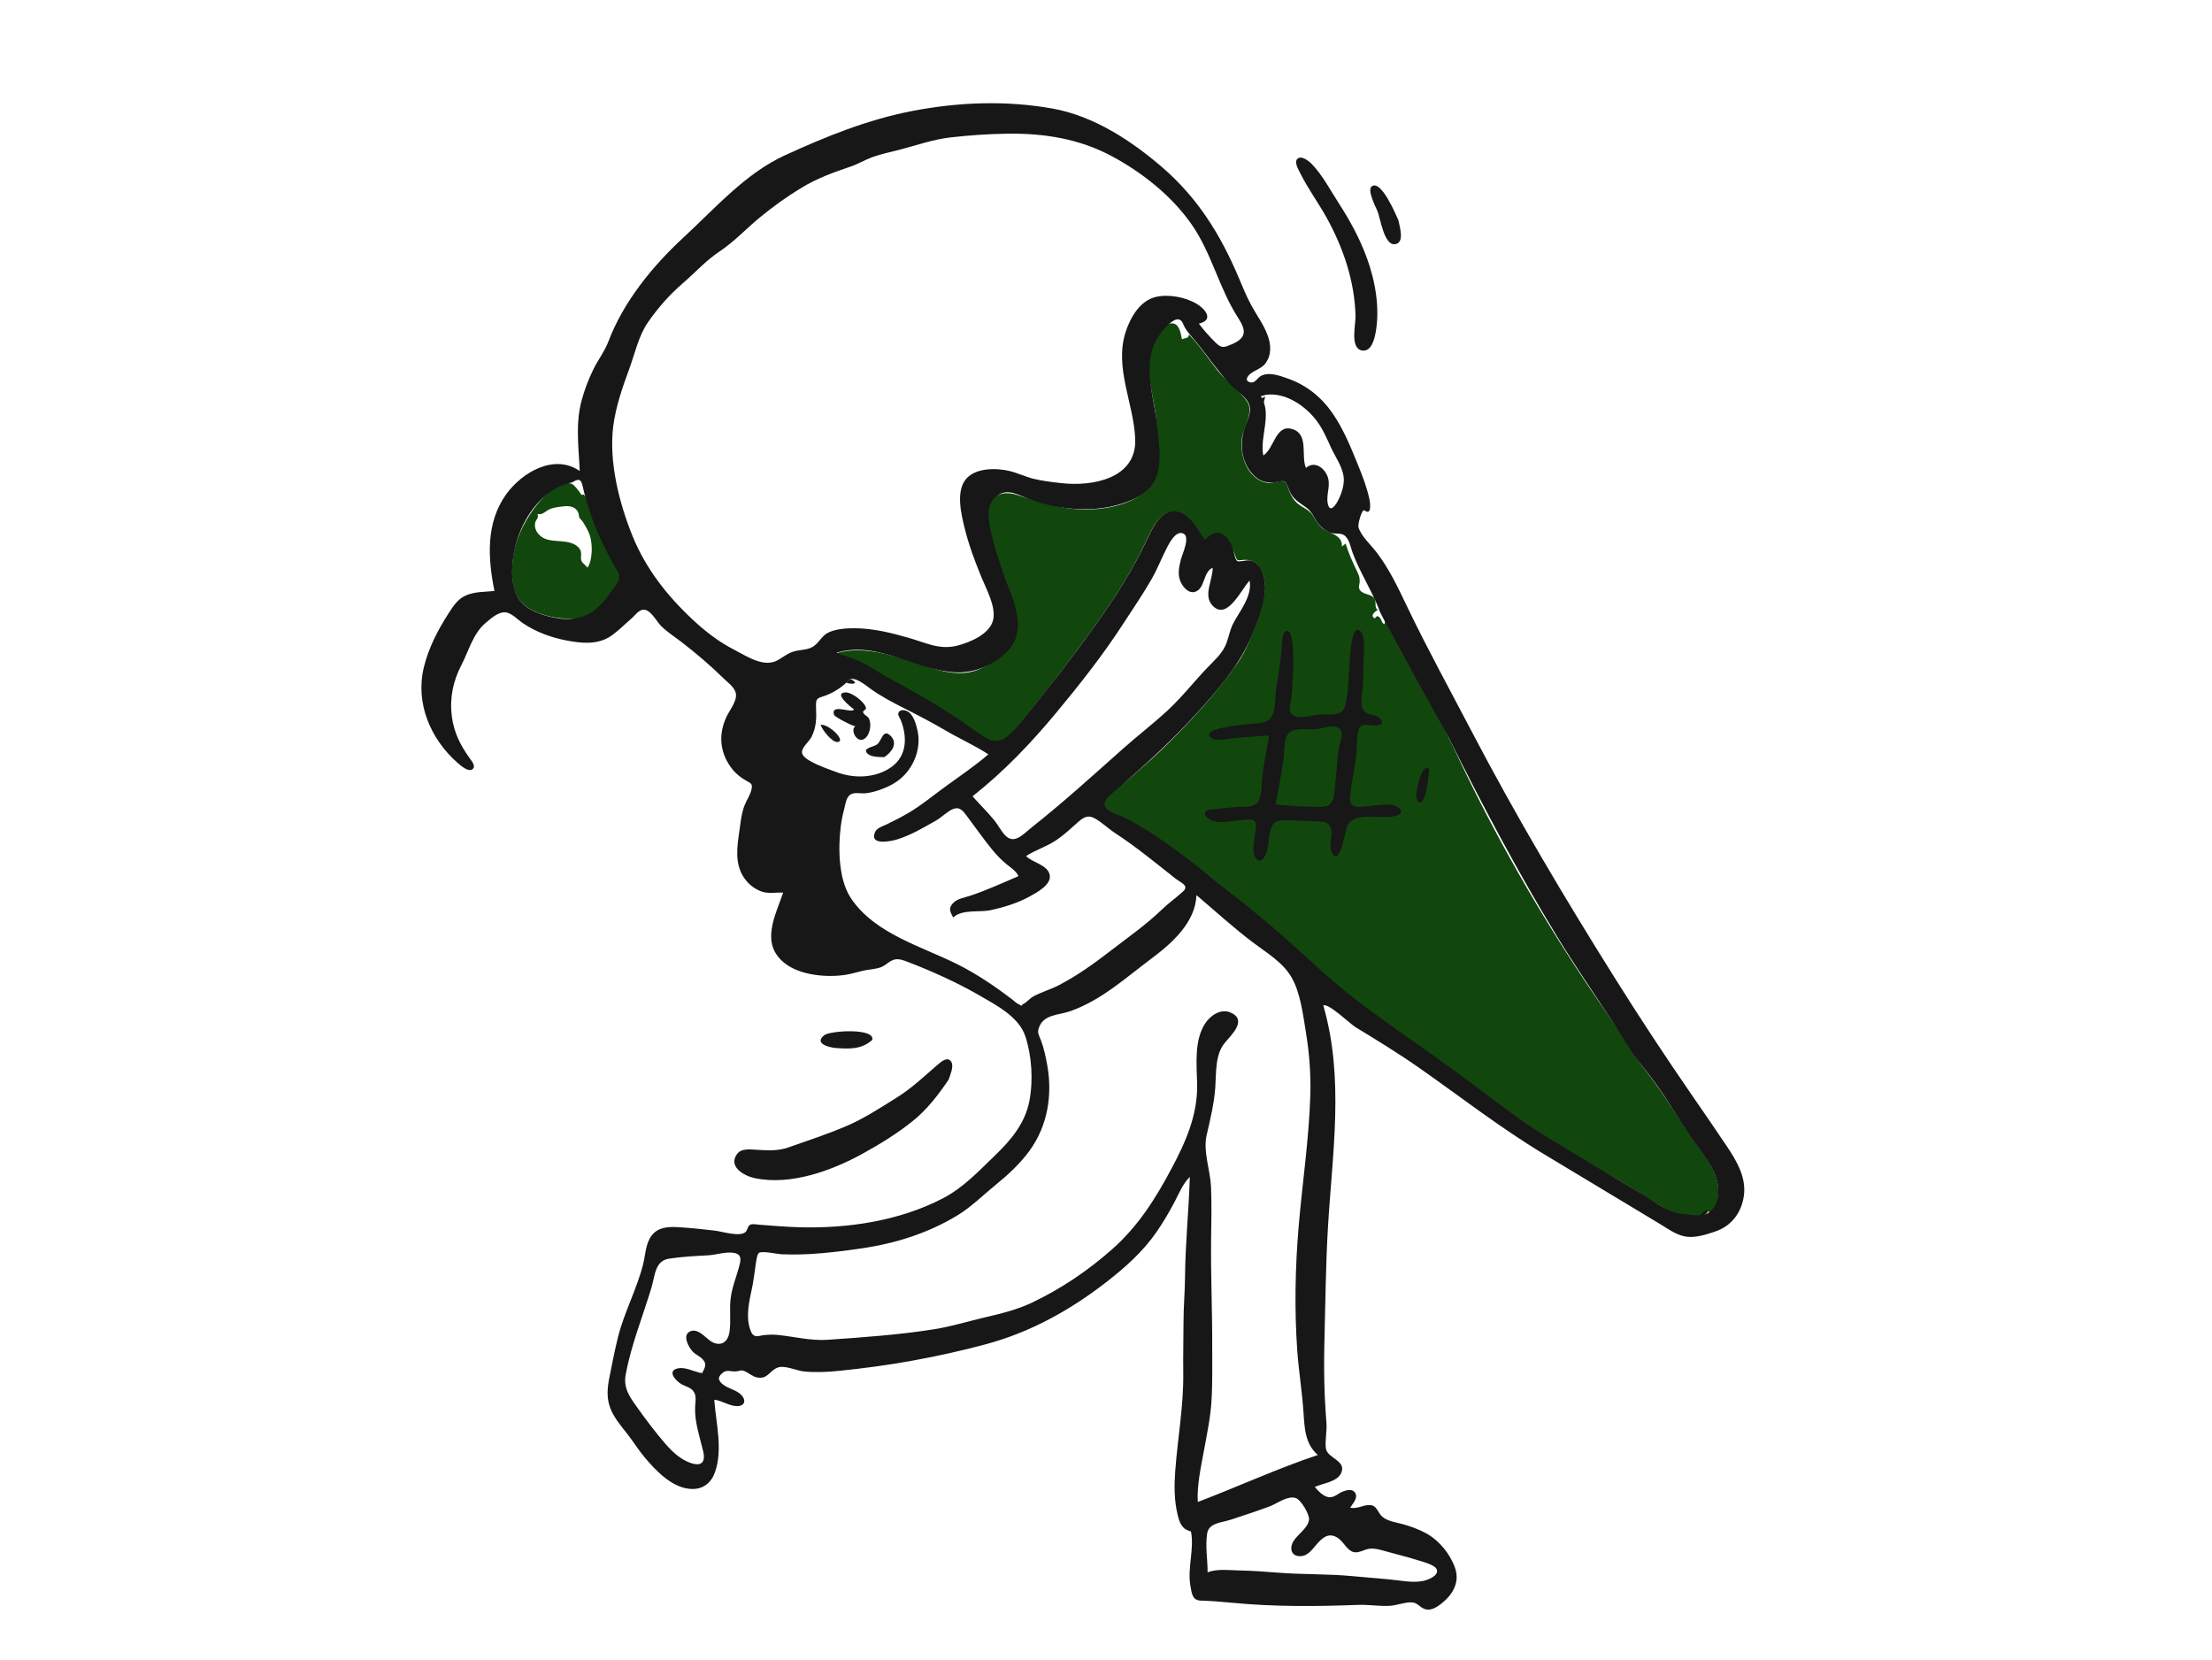<svg width="1025" height="769" viewBox="0 0 1025 769" fill="none" xmlns="http://www.w3.org/2000/svg">
<path fill-rule="evenodd" clip-rule="evenodd" d="M777.297 517.093C780.181 521.488 783.065 525.882 786.094 530.174C786.539 530.805 786.994 531.44 787.453 532.08C791.743 538.066 796.338 544.479 796.269 552.092C796.236 555.837 795.692 559.974 792.082 561.986C792 560.528 789.912 561.97 789.21 562.454C789.169 562.483 789.132 562.508 789.101 562.529C787.849 563.381 787.601 563.741 787.288 563.811C786.998 563.876 786.652 563.691 785.402 563.415C783.827 563.067 782.338 563.025 780.888 562.984C778.452 562.915 776.125 562.849 773.679 561.346C771.312 559.892 768.954 558.425 766.597 556.959C760.714 553.301 754.836 549.645 748.82 546.18C730.61 535.693 712.581 524.955 695.688 512.421C686.324 505.473 676.703 498.754 667.065 492.023C646.307 477.527 625.467 462.973 606.933 445.952C579.814 421.048 551.355 396.339 519.174 378.124C518.691 377.851 518.007 377.547 517.242 377.207C514.588 376.029 510.962 374.419 511.404 372.159C511.777 370.257 514.959 367.786 517.363 365.919C518.186 365.28 518.917 364.712 519.414 364.262C521.812 362.089 524.244 359.958 526.677 357.827C531.111 353.943 535.544 350.059 539.76 345.929C551.813 334.122 563.776 321.091 573.444 307.237C577.675 301.173 580.042 294.498 582.474 287.639C582.745 286.874 583.016 286.108 583.292 285.339C585.715 278.575 587.955 270.248 584.022 263.557C582.201 260.457 579.687 259.2 576.171 259.435C575.706 259.466 575.319 259.507 574.992 259.542C573.27 259.726 573.207 259.732 572.238 257.138C572.085 256.729 571.936 256.312 571.785 255.892C570.712 252.895 569.576 249.723 566.655 248.036C563.495 246.211 561.258 247.839 558.757 249.658C558.527 249.826 558.294 249.995 558.058 250.163C557.533 249.405 556.988 248.556 556.416 247.664C553.487 243.099 549.84 237.415 544.417 237.043C537.69 236.582 533.852 244.841 531.51 249.879L531.468 249.969C524.558 264.839 515.566 278.729 505.896 291.971C495.414 306.325 484.698 320.926 473.149 334.442C472.622 335.059 472.079 335.738 471.517 336.44C469.475 338.991 467.185 341.854 464.483 343.215C460.949 344.997 458.016 343.323 455.029 341.274C453.391 340.15 451.763 339.02 450.138 337.89C444.777 334.166 439.437 330.457 433.813 327.065C427.598 323.315 421.249 319.807 414.898 316.298C412.954 315.224 411.01 314.149 409.069 313.068C407.62 312.261 406.2 311.388 404.78 310.514C402.62 309.186 400.458 307.857 398.187 306.754C396.184 305.781 394.079 305.089 391.973 304.396C390.392 303.876 388.81 303.356 387.271 302.716C399.616 299.036 412.578 303.318 424.423 307.23C425.226 307.496 426.025 307.759 426.817 308.019C433.293 310.138 440.066 312.345 446.98 311.775C452.96 311.283 458.387 308.081 463.117 304.584C471.667 298.262 472.338 288.767 469.55 279.17C467.664 272.674 465.189 266.325 462.717 259.98C460.985 255.536 459.254 251.094 457.727 246.606C456.041 241.65 454.879 236.387 458.718 232.105C462.153 228.273 466.598 227.802 471.286 229.31C471.752 229.46 472.215 229.609 472.677 229.758C483.484 233.243 493.237 236.388 504.924 236.055C514.451 235.784 526.569 233.08 532.988 225.338C536.506 221.094 536.64 215.259 536.654 209.995C536.672 203.756 536.278 197.482 535.405 191.306C535.07 188.935 534.619 186.562 534.17 184.193C532.529 175.552 530.896 166.949 534.874 158.552C536.062 156.043 539.37 150.198 542.644 149.848C546.179 149.47 547.011 153.706 547.533 156.364C547.596 156.686 547.655 156.985 547.713 157.249C548.254 156.908 548.774 156.803 549.235 156.71C550.076 156.54 550.722 156.41 550.945 154.956C554.325 158.497 557.234 162.404 560.146 166.315C561.396 167.995 562.647 169.675 563.936 171.328C565.771 173.68 568.065 175.817 570.361 177.956C573.215 180.614 576.07 183.273 578.042 186.347C580.05 189.476 578.523 193.682 577.091 197.626C576.368 199.618 575.67 201.542 575.463 203.227C574.768 208.886 576.245 215.362 580.11 219.677C581.918 221.694 584.129 223.096 586.801 223.638C588.223 223.926 589.608 223.614 590.946 223.312C592.109 223.05 593.238 222.796 594.326 222.95C595.973 223.183 596.284 224.142 596.753 225.592C596.837 225.851 596.927 226.126 597.029 226.415C597.957 229.031 599.141 231.501 601.332 233.339C602.249 234.107 603.191 234.67 604.11 235.22C605.645 236.138 607.113 237.016 608.282 238.741C608.685 239.337 609.046 239.928 609.398 240.505C610.469 242.261 611.463 243.892 613.366 245.149C614.236 245.723 615.24 246.194 616.246 246.666C619.146 248.026 622.061 249.392 621.79 253.257L623.53 251.874C624.875 256.197 626.726 260.383 628.703 264.448C629.629 266.353 630.105 267.365 630.057 269.484C630.047 269.941 629.958 270.361 629.872 270.768C629.695 271.603 629.53 272.379 630.087 273.288C630.807 274.463 632.181 274.913 633.545 275.36C634.691 275.735 635.83 276.108 636.568 276.906C637.365 277.77 637.38 278.781 637.395 279.773C637.411 280.841 637.427 281.885 638.42 282.695C637.613 282.943 635.378 284.749 636.218 285.846C636.948 286.798 637.271 286.387 637.598 285.97C637.813 285.696 638.03 285.419 638.365 285.522C639.415 285.844 639.779 286.698 640.13 287.52C640.429 288.223 640.719 288.903 641.419 289.207C641.735 289.345 641.706 287.85 641.69 287.499C646.253 296.493 651.223 305.269 656.193 314.044C662.661 325.463 669.127 336.879 674.688 348.766C692.191 386.181 712.999 422.612 736.01 456.93C737.816 459.623 739.68 462.31 741.548 465.003C745.297 470.407 749.064 475.836 752.414 481.393C755.593 486.669 759.267 491.567 762.945 496.472C765.101 499.347 767.259 502.224 769.32 505.18C772.053 509.1 774.675 513.097 777.297 517.093ZM641.686 287.49C641.683 287.395 641.686 287.412 641.69 287.499C641.689 287.496 641.687 287.493 641.686 287.49ZM269.247 257.449C269.193 258.137 269.138 258.841 269.372 259.639C269.61 260.455 270.29 261.068 270.964 261.675C271.446 262.11 271.925 262.541 272.236 263.042C274.739 259.357 274.652 251.465 273.125 247.525C272.404 245.664 271.04 243.241 269.96 241.607C269.791 241.352 269.514 241.074 269.246 240.805C268.95 240.508 268.666 240.223 268.549 239.991C268.363 239.621 268.278 239.118 268.192 238.608C268.1 238.067 268.008 237.519 267.791 237.118C266.577 234.862 263.92 234.305 261.585 234.572C261.334 234.601 261.08 234.629 260.822 234.657C258.682 234.891 256.343 235.147 254.433 236.076C253.839 236.365 253.334 236.719 252.85 237.058C251.724 237.847 250.717 238.553 248.993 238.157C249.611 239.222 249.136 240.002 248.641 240.816C248.355 241.287 248.061 241.769 247.969 242.325C247.645 244.271 248.273 246.015 249.558 247.492C251.94 250.23 255.374 250.47 258.721 250.704C259.114 250.731 259.506 250.759 259.895 250.79C263.022 251.042 266.869 251.56 268.707 254.49C269.393 255.585 269.321 256.502 269.247 257.449ZM283.567 248.776C285.089 251.385 288.519 258.351 288.257 261.614V269.943C287.978 272.851 283.064 277.822 280.527 280.389C280.24 280.679 279.984 280.938 279.768 281.16C274.484 286.599 268.745 287.295 260.914 286.601C254.281 286.013 245.689 283.802 241.199 278.529C236.889 273.47 236.95 265.63 237.588 259.4C238.478 250.699 242.295 242.773 247.381 235.737C250.36 231.616 258.511 222.021 264.734 224.12C265.652 224.43 266.355 225.252 266.983 225.985C267.098 226.12 267.211 226.252 267.322 226.378C267.83 227.037 268.333 227.699 268.833 228.365C269.143 229.24 269.701 229.498 270.505 229.14C271.235 230.151 272.065 231.079 272.894 232.005C274.543 233.849 276.187 235.686 277.022 238.157C277.815 240.505 279.462 242.808 281.06 245.045C281.966 246.311 282.856 247.556 283.567 248.776Z" fill="#11470D"/>
<path fill-rule="evenodd" clip-rule="evenodd" d="M559.58 728.536C564.108 726.765 569.691 727.592 574.438 727.677C580.399 727.785 586.376 728.237 592.319 728.702C603.732 729.597 615.087 729.219 626.51 730.286C632.181 730.816 637.856 731.305 643.531 731.788C648.5 732.211 654.27 733.529 659.231 732.581C661.279 732.189 666.807 730.262 665.782 727.263C664.992 724.949 658.769 723.522 656.742 722.864C651.973 721.313 647.049 720.202 642.228 718.82C639.752 718.111 637.286 717.347 634.679 717.594C632.466 717.803 630.135 719.454 627.893 719.264C624.578 718.984 622.869 714.82 620.437 712.984C616.565 710.059 613.695 711.622 610.726 714.845C608.531 717.227 606.44 720.832 602.839 721.046C598.258 721.317 597.366 717.389 599.388 714.058C601.25 710.989 606.32 707.843 606.592 704.018C606.764 701.601 602.898 695.132 600.672 694.212C596.93 692.665 591.64 696.761 588.257 698.018C582.348 700.212 576.316 702.155 570.333 704.137C566.241 705.492 560.169 705.612 559.396 710.407C558.429 716.411 559.607 722.507 559.58 728.536ZM325.389 636.243C326.579 633.607 327.828 632.108 325.45 629.662C324.12 628.294 322.244 627.621 320.935 626.202C318.968 624.069 315.886 618.239 320.102 616.771C324.132 615.367 327.527 620.976 330.77 622.209C334.886 623.772 337.436 621.15 338.025 617.217C338.781 612.164 337.949 606.883 338.553 601.767C339.143 596.751 340.895 592.586 342.239 587.784C343.151 584.528 344.266 581.25 340.131 580.528C336.339 579.866 331.941 581.441 328.096 581.652C322.099 581.981 316.03 582.284 310.083 583.183C303.443 584.187 303.564 590.977 301.897 596.528C297.855 609.985 292.435 623.189 289.911 637.062C288.823 643.044 291.707 647.141 295.065 651.845C299.268 657.734 303.641 663.608 308.402 669.064C311.581 672.707 315.163 676.1 319.792 677.775C325.036 679.673 327.04 677.566 325.831 672.397C324.233 665.574 321.823 658.983 322.107 651.877C322.211 649.289 322.963 646.509 321.097 644.343C319.803 642.841 317.586 642.335 315.897 641.421C313.113 639.913 308.8 635.061 314.224 634.017C317.908 633.307 321.823 635.785 325.389 636.243ZM450.651 368.968C453.961 372.664 457.559 376.2 460.697 380.039C462.496 382.242 463.771 384.888 465.702 386.975C469.931 391.545 474.145 386.481 477.89 383.52C492.618 371.876 506.478 359.258 520.511 346.795C527.197 340.857 534.31 335.381 540.889 329.33C547.554 323.201 553.103 316.026 559.347 309.495C562.346 306.359 565.936 303.248 567.787 299.242C569.367 295.826 569.715 292.11 571.515 288.732C574.631 282.882 580.345 276.091 579.035 269.016C575.176 273.061 568.75 287.556 562.017 280.758C557.212 275.906 562.12 268.734 561.906 263.077C557.344 265.013 558.53 272.863 553.666 274.252C551.035 275.004 548.785 272.622 547.558 270.534C545.437 266.924 546.215 263.146 547.179 259.316C547.835 256.706 552.025 248.099 547.881 247.037C544.29 246.116 541.28 252.721 540.09 255.061C537.909 259.353 536.22 263.791 533.825 267.99C529.695 275.229 524.938 282.145 520.402 289.135C511.061 303.53 500.409 317.042 489.452 330.237C477.748 344.33 465.08 357.619 450.651 368.968ZM554.416 414.755C553.944 427.436 543.047 437.052 533.62 444.103C521.572 453.114 510.458 463.355 496.089 468.483C490.557 470.458 483.649 469.889 481.433 476.115C480.567 478.55 481.353 479.444 482.292 481.894C483.76 485.728 484.643 489.885 485.34 493.92C487.71 507.648 485.406 521.628 477.157 533.057C472.772 539.133 467.169 544.298 461.376 549.007C455.597 553.705 450.131 559.185 443.76 563.072C430.172 571.36 415.077 576.119 399.409 578.409C391.26 579.601 383.078 580.662 374.848 581.083C370.58 581.301 366.304 581.341 362.034 581.154C360.126 581.07 353.031 579.458 351.652 580.551C350.591 581.393 350.118 586.488 349.906 587.894C349.455 590.866 349.1 593.797 348.486 596.744C347.253 602.659 345.592 609.35 347.409 615.317C347.935 617.043 348.361 618.448 349.959 619.028C350.972 619.396 352.767 618.749 353.791 618.644C356.108 618.406 358.295 618.313 360.625 618.56C368.272 619.369 375.781 621.323 383.509 620.791C399.985 619.656 416.477 618.496 432.802 615.918C440.743 614.664 448.362 612.291 456.171 610.459C463.614 608.712 471.053 606.948 478 603.667C491.61 597.237 504.189 588.732 515.425 578.769C527.421 568.132 535.362 555.524 542.866 541.454C549.458 529.094 555.016 516.584 554.727 502.335C554.544 493.318 553.252 482.146 558.465 474.193C560.847 470.561 565.651 467.194 570.127 469.115C578.25 472.602 570.576 479.506 567.478 483.288C563.015 488.737 563.615 497.034 563.152 503.698C562.605 511.562 560.838 518.459 559.115 526.063C557.429 533.506 560.83 542.336 561.166 549.929C561.531 558.162 561.291 566.404 561.199 574.641C561.016 591.023 561.777 607.361 561.721 623.741C561.691 632.236 561.908 640.773 561.371 649.256C560.882 656.992 559.297 664.393 557.91 671.987C556.549 679.442 554.565 688.369 555.024 695.947C573.637 688.862 591.755 680.493 610.655 674.164C604.76 669.024 604.498 661.76 604.022 654.511C603.396 644.952 601.822 635.474 601.136 625.915C599.78 607.036 600.161 587.176 601.767 568.318C603.491 548.072 606.549 527.894 607.178 507.563C607.481 497.769 606.723 487.95 605.128 478.285C603.784 470.143 602.617 459.897 598.371 452.683C594.314 445.789 586.856 441.41 580.632 436.714C571.531 429.848 563.101 422.127 554.416 414.755ZM555.543 149.947C557.873 153.098 560.506 156.006 563.293 158.759C566.168 161.6 567.392 160.972 570.832 159.495C577.672 156.555 577.541 153.155 573.722 147.262C564.866 133.592 561.506 117.312 552.135 103.922C542.902 90.728 529.471 80.068 515.371 72.461C500.24 64.297 483.843 61.699 466.788 61.943C458.072 62.067 449.301 62.669 440.64 63.645C432.214 64.595 424.72 67.36 416.564 69.447C412.458 70.498 408.224 71.37 404.232 72.813C400.73 74.079 397.581 76.035 394.043 77.218C386.297 79.806 378.502 82.699 371.513 86.932C364.68 91.071 358.524 95.486 352.318 100.567C345.891 105.83 340.309 111.946 333.359 116.567C327.032 120.774 322 126.442 316.263 131.372C310.269 136.524 304.741 142.836 300.244 149.346C295.847 155.711 294.174 163.947 291.518 171.125C288.426 179.48 285.359 188.411 284.194 197.269C282.024 213.775 286.895 233.068 293.089 248.343C299.216 263.451 309.145 276.057 320.992 287.118C326.767 292.513 333.069 297.409 340.13 301.016C346.17 304.102 354.046 309.65 360.62 305.773C363.282 304.203 365.443 302.378 368.52 301.671C371.884 300.899 375.179 301.215 377.894 298.749C380.202 296.653 381.306 294.123 384.336 292.858C387.929 291.357 392.178 291.084 396.025 291.096C404.664 291.125 413.308 293.287 421.553 295.685C429.109 297.882 435.432 301.196 443.459 299.188C449.424 297.696 458.991 293.729 460.277 286.891C461.426 280.779 456.991 272.878 454.758 267.409C451.671 259.851 448.875 252.416 446.936 244.47C445.399 238.174 442.986 228.101 447.324 222.346C451.587 216.692 461.442 216.76 467.565 218.182C471.578 219.114 475.267 220.991 479.282 221.937C483.372 222.901 487.604 223.385 491.776 223.858C506.235 225.493 526.805 221.796 526.035 203.32C525.35 186.853 516.276 170.346 521.59 153.859C523.755 147.139 528.179 139.367 535.546 137.593C541.389 136.186 549.286 137.661 554.441 140.717C558.577 143.17 562.676 148.307 555.543 149.947ZM265.188 223.499C250.614 226.342 240.975 241.705 238.304 255.328C237.093 261.501 236.666 268.853 239.007 274.826C241.705 281.712 249.332 284.586 256.062 286.03C263.755 287.681 270.572 287.036 276.671 281.703C279.352 279.357 281.623 276.625 283.55 273.64C285.52 270.587 288.26 268.363 286.279 264.951C281.368 256.497 277.178 248.192 273.944 238.892C272.501 234.742 271.218 230.687 270.26 226.413C269.5 223.019 269.132 220.948 265.188 223.499ZM392.835 315.717C390.015 318.433 386.775 320.597 383.135 322.057C379.142 323.658 377.93 322.889 378.128 327.508C378.347 332.608 378.384 336.69 376.059 341.436C374.971 343.658 370.951 346.656 371.71 349.155C372.8 352.742 383.964 356.369 387.221 357.623C395.013 360.625 404.104 360.686 411.459 356.445C420.002 351.519 420.758 342.588 417.54 333.945C417.197 333.023 415.948 331.465 416.255 330.458C416.819 328.613 419.14 328.879 420.472 329.584C423.364 331.114 424.572 335.767 425.195 338.671C426.858 346.429 423.803 354.831 417.997 360.176C415.046 362.891 411.356 364.706 407.592 366.014C405.456 366.757 403.214 367.344 400.958 367.571C399.135 367.754 396.833 367.179 395.092 367.699C392.024 368.613 391.887 372.397 391.12 375.163C389.75 380.107 389.178 385.459 388.998 390.574C388.707 398.847 389.692 409.387 394.451 416.4C405.554 432.765 427.028 438.445 443.794 446.866C452.706 451.343 460.97 456.967 468.905 462.979C469.689 463.573 470.862 464.737 471.803 465.2C474.984 466.765 472.206 466.195 474.242 465.161C475.81 464.365 477.152 462.636 478.772 461.735C482.503 459.658 486.693 458.537 490.488 456.575C499.311 452.012 507.117 446.35 514.948 440.307C522.972 434.114 531.099 428.46 538.419 421.41C541.506 418.439 544.981 415.989 548.112 413.145C551.266 410.279 547.23 409.09 544.559 406.981C535.469 399.802 526.492 392.395 516.785 386.05C513.547 383.933 510.691 381.078 507.313 379.207C503.785 377.253 501.691 379.004 498.912 381.488C495.875 384.204 492.98 386.866 489.6 389.189C485.136 392.258 479.946 393.735 475.458 396.657C478.339 399.673 485.365 400.682 486.384 405.251C487.418 409.881 480.523 413.494 477.3 415.282C471.61 418.44 465.333 420.357 458.992 421.727C453.716 422.866 445.894 421.151 441.666 425.133C440.46 422.583 439.33 421.251 441.314 418.812C443.296 416.377 446.829 415.958 449.626 415.021C457.179 412.49 464.619 409.118 471.928 405.957C470.958 403.687 468.533 402.133 466.685 400.655C464.046 398.544 461.829 396.205 459.681 393.58C455.583 388.573 451.908 383.232 448.005 378.078C446.313 375.842 444.769 373.61 441.678 374.848C438.949 375.941 436.286 378.775 433.664 380.242C427.733 383.562 422.545 386.749 416.017 388.861C413.387 389.712 402.616 392.136 405.481 385.552C406.33 383.6 409.168 382.796 410.916 381.943C414.146 380.365 417.366 378.757 420.478 376.955C426.871 373.255 432.509 368.474 438.49 364.17C445.088 359.422 451.799 354.814 457.994 349.537C451.83 345.454 444.992 342.464 438.618 338.73C432.175 334.955 425.685 331.543 419.021 328.19C413.715 325.52 408.322 322.673 403.484 319.223C401.561 317.85 394.944 312.148 392.835 315.717ZM586.648 182.921C585.837 183.125 585.035 183.357 584.239 183.615C589.643 191.877 583.677 202.105 585.368 211.044C590.357 208.094 591.01 196.619 598.585 198.74C606.743 201.026 602.683 211.067 605.153 216.81C609.009 213.44 613.51 216.59 615.101 220.588C616.823 224.92 614.435 228.919 615.238 233.206C616.068 237.642 618.547 234.731 619.921 232.115C621.672 228.78 623.202 224.272 622.557 220.457C621.772 215.818 618.657 211.504 616.727 207.29C614.81 203.103 612.994 198.83 610.219 195.115C604.964 188.081 595.836 181.761 586.648 182.921ZM638.905 281.994C635.378 273.189 630.157 265.126 626.821 256.251C625.846 253.656 625.301 249.519 622.721 247.92C621.026 246.869 618.77 247.5 616.901 246.935C615.037 246.372 613.073 245.03 611.736 243.645C609.291 241.112 608.498 237.636 605.614 235.43C601.892 232.583 599.017 231.491 597.246 226.734C595.856 222.998 595.853 222.45 591.675 223.284C587.114 224.194 583.409 223.079 580.262 219.516C574.933 213.483 574.344 204.984 576.959 197.702C578.182 194.296 580.31 190.334 578.543 186.769C576.9 183.456 572.913 181.078 570.386 178.438C563.999 171.765 559 163.956 553.011 156.954C551.577 155.279 550.112 153.608 549.007 151.688C548.305 150.468 547.891 148.37 546.264 148.025C543.465 147.431 539.556 152.272 538.148 154.035C527.838 166.939 535.214 184.514 536.47 199.061C537.109 206.469 538.546 215.35 535.26 222.326C532.165 228.899 524.329 232.18 517.726 234.01C508.819 236.479 499.253 236.37 490.19 234.871C485.443 234.086 480.887 232.746 476.393 231.048C471.796 229.31 467.014 226.321 462.328 229.474C456.28 233.545 458.149 241.712 459.477 247.664C461.647 257.387 465.436 266.456 468.788 275.797C471.603 283.642 473.882 293.484 467.964 300.504C462.053 307.515 452.25 311.903 443.126 311.539C424.21 310.785 406.943 296.681 387.613 302.45C391.245 303.951 395.084 304.834 398.633 306.553C402.917 308.627 406.882 311.384 411.041 313.692C419.024 318.12 427.035 322.485 434.837 327.23C441.887 331.516 448.552 336.212 455.28 340.963C463.664 346.882 468.08 340.326 473.458 333.932C485.2 319.975 496.377 305.195 507.045 290.404C516.32 277.546 524.929 264.12 531.636 249.755C534.036 244.615 538.077 235.896 545.1 236.91C551.334 237.81 554.97 245.332 558.193 249.936C560.442 248.325 562.37 246.17 565.406 247.057C567.925 247.791 569.666 250.375 570.781 252.579C571.547 254.094 572.069 259.199 573.351 259.967C574.262 260.514 577.746 259.339 579.299 259.698C584.614 260.926 586.313 267.758 586.259 272.499C586.184 279.035 583.453 285.574 581.215 291.626C576.199 305.193 567.605 315.796 558.132 326.516C548.517 337.395 538.452 347.256 527.608 356.91C524.932 359.292 522.282 361.702 519.673 364.158C517.533 366.171 514.145 368.266 512.471 370.632C509.372 375.009 517.662 376.996 520.747 378.598C534.02 385.49 546.252 394.568 557.941 403.824C569.996 413.37 582.118 422.953 593.701 433.068C605.032 442.963 615.735 453.509 627.667 462.711C639.927 472.164 652.772 480.892 665.37 489.887C677.98 498.891 690.25 508.364 702.845 517.38C715.154 526.19 728.367 533.743 741.314 541.565C748.086 545.658 754.894 549.691 761.698 553.731C767.2 556.998 773.171 562.075 779.694 562.488C785.571 562.86 791.145 565.023 794.658 558.633C797.324 553.782 796.22 547.109 793.885 542.397C791.036 536.645 786.578 531.357 782.997 526.034C778.878 519.914 775.056 513.617 770.991 507.465C767.094 501.566 762.762 496.122 758.414 490.563C754.006 484.927 750.661 478.575 746.732 472.608C738.335 459.851 729.701 447.325 721.74 434.283C703.482 404.371 687.13 373.492 671.504 342.149C670.128 339.387 638.006 282.485 638.905 281.994ZM613.198 465.894C623.011 499.812 617.352 534.302 615.34 568.807C614.323 586.253 614.168 603.808 613.717 621.278C613.497 629.77 613.513 638.269 613.865 646.758C614.043 651.028 614.355 655.284 614.659 659.546C614.928 663.315 613.917 667.482 614.392 671.118C615.001 675.776 624.249 676.69 621.408 682.669C619.502 686.679 612.827 687.291 609.251 688.982C610.841 690.823 613.328 693.578 615.98 693.752C618.368 693.907 620.213 691.836 622.354 691.053C624.255 690.357 626.87 689.683 628.07 691.902C629.327 694.225 626.695 696.807 625.654 698.607C629.193 699.292 631.641 697.179 634.834 697.373C638.193 697.577 638.345 700.882 640.553 702.795C643.077 704.982 647.485 705.452 650.597 706.373C654.218 707.442 657.857 708.77 661.154 710.628C667.049 713.949 672.112 720.224 674.291 726.646C676.548 733.302 673.023 739.062 667.772 743.147C665.815 744.668 663.011 746.436 660.416 745.616C657.45 744.678 656.987 742.265 653.373 742.444C650.127 742.605 647.046 743.901 643.783 744.067C638.987 744.312 634.196 743.438 629.395 743.622C610.021 744.366 590.645 744.532 571.304 742.669C566.299 742.187 561.394 741.793 556.461 741.635C552.625 741.513 552.304 738.652 551.654 735.06C550.084 726.386 553.556 717.846 551.837 709.417C551.951 709.973 549.235 708.526 548.908 708.251C546.914 706.573 546.248 704.189 545.655 701.711C544.073 695.114 544.089 688.392 544.578 681.664C545.69 666.392 548.531 651.262 548.299 635.91C548.181 628.172 548.415 620.452 548.417 612.717C548.419 605.612 549.062 598.6 549.122 591.544C549.253 576.074 550.882 560.777 551.336 545.324C548.116 548.456 546.408 552.824 544.363 556.733C541.847 561.539 539.041 566.296 535.968 570.768C529.624 580.004 521.112 587.521 512.294 594.335C495.466 607.338 477.184 617.409 456.567 622.924C434.248 628.894 411.676 632.925 388.667 635.189C383.343 635.713 377.96 635.997 372.625 635.478C369.131 635.139 363.452 632.316 360.132 633.748C356.359 635.376 355.6 639.291 350.653 638.193C348.765 637.774 347.398 636.513 345.745 635.663C343.314 634.412 343.217 635.276 340.896 635.435C338.308 635.613 336.757 634.32 334.501 636.404C332.586 638.173 332.772 639.413 334.521 641.069C336.98 643.397 340.916 643.787 343.377 646.218C345.772 648.582 345.343 651.488 341.644 651.523C337.922 651.559 334.614 648.909 330.977 648.564C331.752 659.324 334.99 671.345 331.4 681.902C329.734 686.799 326.161 689.954 320.832 689.92C311.914 689.863 304.092 681.659 298.721 675.269C295.752 671.737 293.345 667.768 290.479 664.148C287.548 660.448 284.405 656.727 282.727 652.252C280.942 647.491 281.463 642.713 282.461 637.826C283.696 631.776 284.844 625.665 286.337 619.673C289.232 608.054 295.055 597.447 297.995 585.863C299.107 581.48 299.093 576.337 301.9 572.579C304.871 568.6 309.494 568.344 314.079 568.599C319.754 568.914 325.425 569.542 331.07 570.184C334.635 570.589 342.446 573.16 345.347 570.969C346.346 570.215 346.348 568.238 347.516 567.556C348.642 566.898 350.46 567.37 351.691 567.462C357.786 567.914 363.934 568.463 370.041 568.641C392.741 569.305 416.695 565.767 436.962 555.222C446.367 550.328 453.532 542.624 461.091 535.348C468.524 528.193 475.002 520.492 477.002 510.105C478.828 500.622 478.137 489.281 475.104 480.102C472.15 471.161 461.665 465.745 454.034 461.336C443.452 455.222 432.218 450.155 420.817 445.766C419.007 445.07 416.807 444.183 414.817 444.539C412.376 444.976 410.737 447.09 408.517 448.024C405.878 449.133 402.641 449.139 399.856 449.787C397.156 450.415 394.524 451.279 391.774 451.694C383.113 453 370.942 451.957 363.784 446.425C352.084 437.383 359.153 424.586 362.912 413.58C358.938 413.446 355.629 414.375 351.836 412.675C348.057 410.98 345.102 407.98 343.379 404.222C340.245 397.384 342.055 389.527 342.98 382.397C343.398 379.173 343.875 375.974 345.105 372.946C346.058 370.601 347.622 368.366 348.2 365.886C348.836 363.154 348.011 362.995 345.733 361.689C342.22 359.675 339.692 357.359 337.542 353.824C333.331 346.901 333.227 339.344 336.677 332.061C338.074 329.114 341.406 325.061 341.027 321.619C340.701 318.657 337.349 316.35 335.375 314.411C329.279 308.422 322.798 302.893 316.038 297.669C312.879 295.227 309.399 293.011 306.528 290.237C304.424 288.205 302.287 283.784 299.41 282.715C296.53 281.646 294.612 284.862 292.606 286.586C289.479 289.273 286.482 292.365 283.074 294.694C276.962 298.872 269.384 298.09 262.481 296.756C255.271 295.361 248.584 292.906 242.436 288.855C239.994 287.245 237.141 283.976 234.134 283.714C230.922 283.435 227.432 286.628 225.136 288.545C219.143 293.55 217.344 301.324 213.853 308.048C209.955 315.557 208.299 323.351 209.36 331.792C210.314 339.386 213.239 345.124 217.59 351.258C218.49 352.527 220.597 354.924 219.057 356.327C217.173 358.044 213.313 354.601 212.048 353.489C199.483 342.438 192.342 325.787 196.421 309.118C198.61 300.168 202.893 291.887 207.867 284.186C209.982 280.91 212.045 277.635 215.723 275.964C219.91 274.063 224.654 274.289 229.126 273.833C226.033 258.691 225.065 242.214 234.57 229.017C241.864 218.89 256.802 210.029 268.64 218.241C268.155 207.078 266.564 196.477 269.535 185.485C270.866 180.56 272.69 175.767 274.932 171.182C277.128 166.69 280.161 162.88 281.935 158.204C288.935 139.758 302.366 123.281 316.711 110.042C331.212 96.66 345.441 80.334 363.707 71.962C382.763 63.226 402.17 55.376 422.832 51.406C444.277 47.286 466.32 46.441 487.924 50.341C506.862 53.761 524.389 65.26 538.719 77.656C555.071 91.8 565.628 108.853 573.979 128.606C575.813 132.945 577.582 137.321 579.832 141.468C582.328 146.069 585.534 150.348 587.37 155.285C589.007 159.688 589.283 164.465 586.367 168.399C584.317 171.165 580.111 171.789 578.319 174.319C577.414 175.595 577.505 176.809 579.494 177.189C581.548 177.581 582.527 175.29 584.004 174.371C587.68 172.083 592.867 174.033 596.583 175.332C605.396 178.413 612.294 183.947 617.568 191.617C622.615 198.958 625.967 207.298 629.299 215.507C631.402 220.686 633.403 225.831 634.561 231.318C634.996 233.382 635.603 238.978 632.341 236.526C631.018 235.532 629.128 243.076 629.484 244.277C630.725 248.455 635.149 252.372 637.752 255.755C643.874 263.707 647.974 272.615 652.292 281.609C661.646 301.085 672.062 319.992 682.069 339.131C702.448 378.106 724.719 415.584 748.079 452.838C759.653 471.295 771.585 489.437 783.957 507.37C789.417 515.283 794.893 523.201 800.233 531.195C804.772 537.988 809.251 545.552 808.083 554.03C807.014 561.793 802.402 568.028 794.944 570.567C790.948 571.928 786.203 573.496 781.926 573.078C777.249 572.621 773.122 569.492 769.224 567.143C751.308 556.346 733.39 545.56 715.463 534.783C695.414 522.73 677.078 508.419 657.95 495.018C648.217 488.2 638.181 482.055 628.04 475.883C625.756 474.493 615.395 464.535 613.198 465.894Z" fill="#171717"/>
<path fill-rule="evenodd" clip-rule="evenodd" d="M439.602 500.207C434.705 507.417 429.555 514.193 422.662 519.664C415.4 525.427 407.806 530.096 399.698 534.568C385.399 542.454 366.232 549.438 349.624 545.863C344.901 544.847 337.345 540.714 341.451 534.814C343.515 531.849 347.942 532.622 351.076 532.785C356.125 533.049 360.54 533.336 365.378 531.638C374.267 528.515 383.217 525.57 391.897 521.895C400.304 518.334 407.677 513.451 415.39 508.654C422.624 504.155 428.142 498.77 434.497 493.331C436.237 491.842 439.229 489.235 440.875 492.132C442.065 494.225 440.254 498.16 439.602 500.207Z" fill="#171717"/>
<path fill-rule="evenodd" clip-rule="evenodd" d="M637.483 153.893C636.936 157.016 635.456 163.23 631.061 162.381C625.456 161.299 628.217 150.325 628.132 146.6C627.76 130.368 622.467 114.76 614.631 100.686C610.734 93.69 605.934 87.219 602.393 80.023C601.705 78.624 599.617 75.156 601.134 73.639C602.955 71.817 606.447 74.567 607.731 75.867C612.693 80.894 616.646 88.431 620.476 94.347C625.591 102.245 630.109 110.587 633.353 119.443C637.269 130.14 639.47 142.547 637.483 153.893Z" fill="#171717"/>
<path fill-rule="evenodd" clip-rule="evenodd" d="M647.97 101.985C648.494 104.8 651.056 112.459 646.487 113.138C641.308 113.908 639.699 101.147 638.261 97.766C637.503 95.983 633.463 88.134 635.569 86.425C639.953 82.868 646.931 99.72 647.97 101.985Z" fill="#171717"/>
<path fill-rule="evenodd" clip-rule="evenodd" d="M404.219 481.815C399.303 486.294 393.596 486.031 387.391 485.605C384.24 485.388 376.943 483.522 382.014 479.614C384.663 477.573 405.446 476.169 404.219 481.815Z" fill="#171717"/>
<path fill-rule="evenodd" clip-rule="evenodd" d="M787.271 563.824C787.621 563.129 790.57 559.793 791.206 561.142C791.807 562.414 788.05 563.786 787.271 563.824Z" fill="#171717"/>
<path fill-rule="evenodd" clip-rule="evenodd" d="M396.271 316.216C395.666 317.463 393.141 316.374 392.271 316.563C393.453 314.032 394.858 314.574 396.271 316.216Z" fill="#171717"/>
<path fill-rule="evenodd" clip-rule="evenodd" d="M586.271 183.824C586.008 184.824 585.746 185.824 585.484 186.824C585.08 186.075 584.675 185.326 584.271 184.576C584.937 184.326 585.605 184.075 586.271 183.824Z" fill="#171717"/>
<path fill-rule="evenodd" clip-rule="evenodd" d="M591.099 372.759C597.408 373.395 603.738 373.717 610.072 373.912C615.419 374.076 617.615 373.065 618.298 367.508C619.107 360.92 619.383 354.273 620.192 347.682C620.559 344.688 623.463 338.705 619.965 337.102C617.033 335.759 612.46 337.683 609.389 337.909C605.968 338.161 600.806 337.118 597.782 339.146C594.549 341.314 595.253 348.906 594.702 352.469C593.652 359.262 592.386 366.009 591.099 372.759ZM588.089 340.762C582.371 341.194 576.634 341.535 570.932 342.144C568.394 342.416 563.258 343.671 561.119 341.824C556.098 337.491 574.863 335.97 576.992 335.628C580.58 335.052 586.72 335.817 589.02 332.43C591.295 329.08 590.72 323.451 591.308 319.562C592.193 313.709 593.205 307.864 593.796 301.973C593.994 299.993 593.711 293.452 595.802 292.48C600.608 290.246 599.098 313.267 599.019 314.995C598.884 317.966 598.735 320.951 598.321 323.897C598.088 325.558 597.267 327.804 597.773 329.472C599.222 334.255 607.454 331.497 611.204 331.115C615.406 330.687 621.895 332.315 623.286 327.13C625.034 320.614 624.78 313.214 625.428 306.51C625.607 304.656 626.075 290.81 629.492 291.883C633.307 293.082 631.818 304.652 631.783 307.631C631.744 310.993 631.757 314.357 631.529 317.713C631.325 320.728 630.475 324.423 631.104 327.41C632.207 332.647 638.416 329.862 640.218 334.028C641.93 337.987 632.596 334.883 630.853 336.243C628.25 338.274 628.876 346.76 628.504 349.731C627.688 356.258 626.121 363.035 625.611 369.542C625.21 374.679 629.339 373.997 633.541 373.625C637.145 373.306 641.104 372.45 644.716 372.931C647.618 373.316 651.673 375.99 647.448 377.769C640.842 380.552 627.391 374.867 624.072 383.318C623.446 384.912 620.533 403.4 616.873 394.274C615.343 390.459 619.089 384.474 615.094 381.551C613.709 380.537 611.646 380.716 610.039 380.604C606.082 380.328 602.1 380.234 598.135 380.152C594.182 380.07 590.63 379.274 589.103 383.604C587.914 386.978 588.046 390.753 587.096 394.206C586.383 396.794 584.043 401.324 581.616 397.09C580.022 394.309 581.242 389.45 581.557 386.426C581.714 384.912 582.617 381.779 581.468 380.507C580.235 379.142 576.935 379.881 575.375 380.004C570.872 380.361 562.486 382.528 559.039 378.444C556.156 375.027 562.15 374.962 564.507 374.731C566.935 374.493 569.364 374.273 571.79 374.018C574.461 373.736 577.997 374.112 580.511 373.275C584.733 371.869 584.432 366.129 584.709 362.406C585.252 355.133 586.888 347.949 588.089 340.762Z" fill="#171717"/>
<path fill-rule="evenodd" clip-rule="evenodd" d="M662.271 356.295C661.93 360.494 661.475 365.202 660.119 369.193C659.093 372.209 657.022 373.126 656.316 369.285C655.868 366.85 658.843 353.132 662.271 356.295Z" fill="#171717"/>
<path fill-rule="evenodd" clip-rule="evenodd" d="M395.699 328.646C394.015 327.437 386.04 321.078 391.804 320.827C394.747 320.698 401.088 325.539 401.27 328.225C401.316 328.903 399.866 329.254 399.945 329.91C400.095 331.159 401.944 331.75 402.54 332.743C403.853 334.933 403.308 339.26 401.612 341.342C397.744 346.09 393.449 338.052 396.443 336.475C395.776 336.826 386.822 332.275 386.486 331.247C384.644 325.614 395.246 330.921 395.699 328.646Z" fill="#171717"/>
<path fill-rule="evenodd" clip-rule="evenodd" d="M409.755 350.812C407.71 350.876 403.602 350.734 402.07 349.274C399.222 346.559 404.777 346.199 406.402 344.934C408.68 343.163 409.127 337.401 412.703 340.966C416.25 344.503 413.131 348.617 409.755 350.812Z" fill="#171717"/>
<path fill-rule="evenodd" clip-rule="evenodd" d="M380.271 335.85C383.969 335.308 392.196 343.28 388.204 343.81C385.562 344.161 380.848 337.98 380.271 335.85Z" fill="#171717"/>
</svg>
